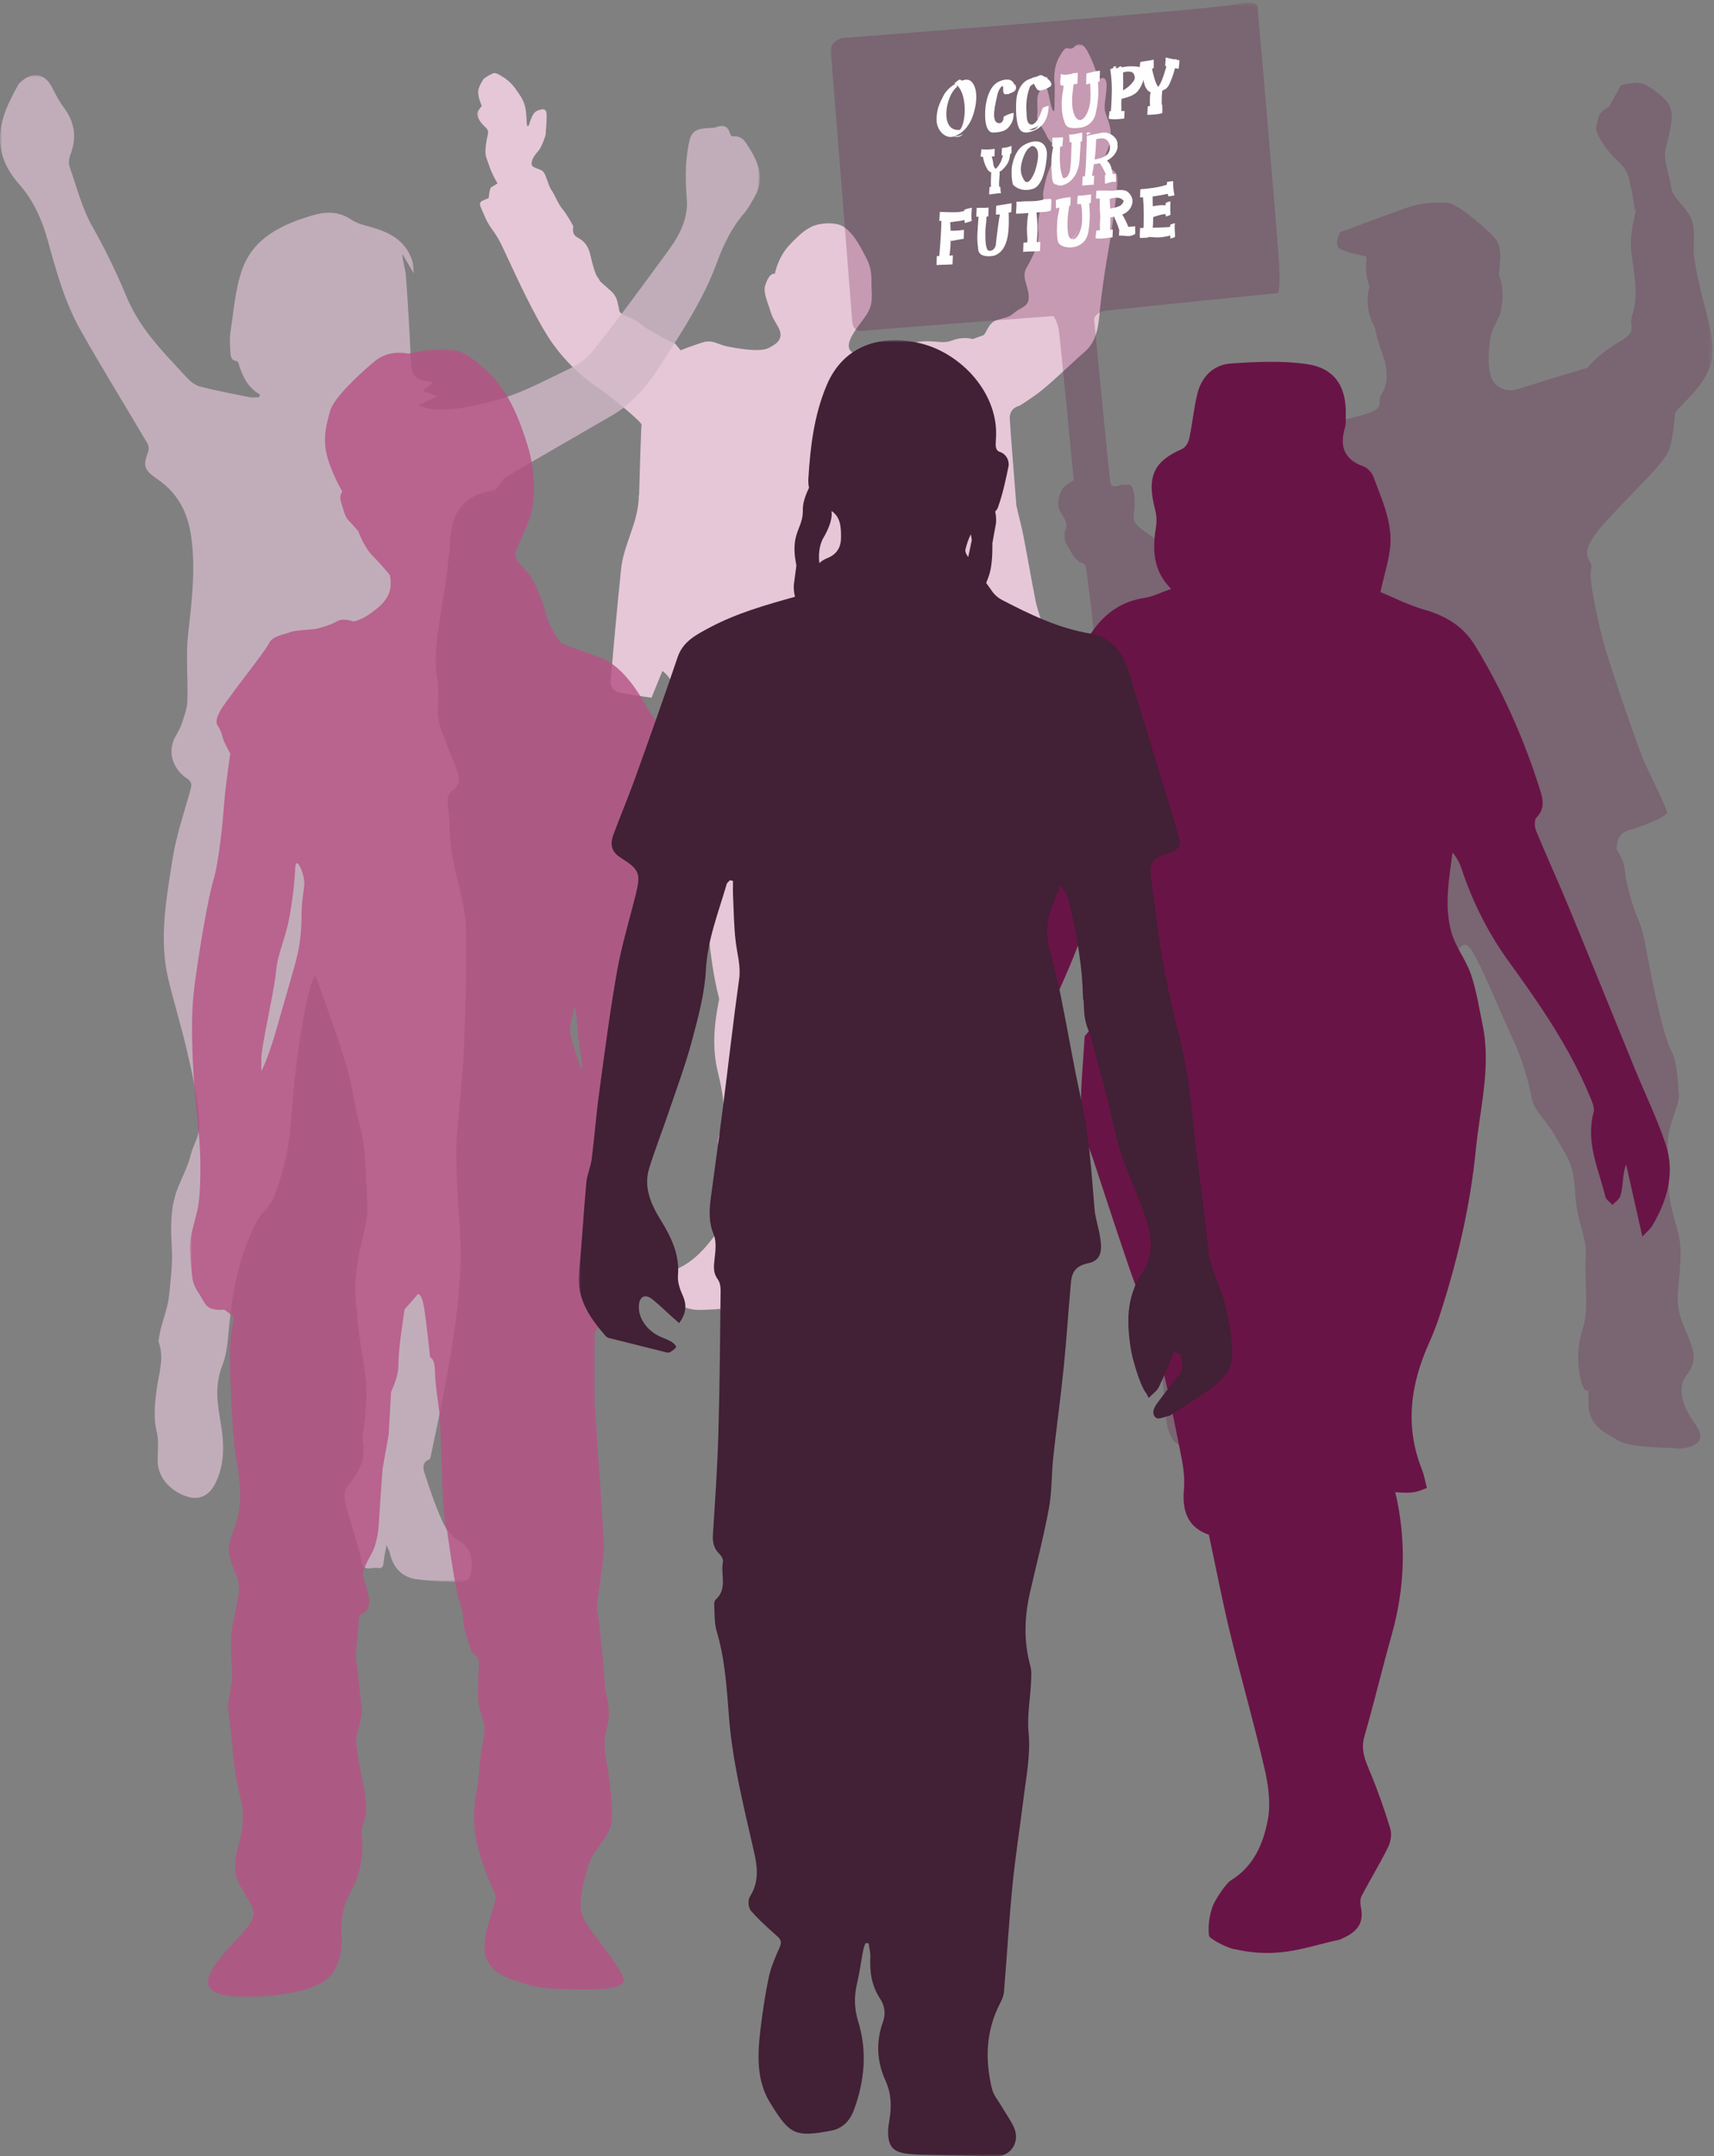 
<svg width="388px" height="488px" viewBox="0 0 388 488" version="1.1" xmlns="http://www.w3.org/2000/svg" xmlns:xlink="http://www.w3.org/1999/xlink">
    <rect x="0" y="0" width="388" height="488" fill="#808080" stroke="none"/>
    <defs>
        <polygon id="path-1" points="0 0 145 0 145 288 0 288"></polygon>
        <polygon id="path-3" points="0 0.577 199.629 0.577 199.629 331 0 331"></polygon>
        <polygon id="path-5" points="0 0 172 0 172 341 0 341"></polygon>
        <polygon id="path-7" points="0 0 107 0 107 373 0 373"></polygon>
        <polygon id="path-9" points="0 0 148 0 148 411 0 411"></polygon>
    </defs>
    <g id="The-Corporation-App-(375x667-Mobile)" stroke="none" stroke-width="1" fill="none" fill-rule="evenodd">
        <g id="Group-Copy">
            <g id="Group-12-Copy" transform="translate(108, 10)">
                <mask id="mask-2" fill="white">
                    <use xlink:href="#path-1"></use>
                </mask>
                <g id="Clip-2"></g>
                <path d="M120.882,149.105 C120.992,147.842 120.048,146.696 119.5,145.554 C118.176,142.798 116.282,141.623 113.104,142.939 C110.772,143.903 108.231,144.366 105.433,145.152 C106.312,148.539 106.647,151.899 101.034,150.63 C101.631,155.012 102.282,158.963 102.691,162.938 C103.826,173.974 105.095,184.783 102.863,196.111 C100.644,207.371 101.592,219.102 104.672,230.535 C106.31,236.612 106.563,243.082 107.16,249.401 C107.344,251.343 106.748,253.412 106.242,255.353 C105.408,258.561 104.371,261.612 106.652,264.787 C107.328,265.728 107.343,267.627 106.888,268.786 C105.938,271.205 106.887,272.897 107.927,274.958 C109.396,277.869 110.458,281.026 111.339,284.175 C111.908,286.211 110.882,287.808 108.556,287.887 C105.68,287.985 102.766,288.125 99.925,287.782 C97.197,287.452 94.917,285.752 94.939,282.859 C94.957,280.501 93.804,279.016 92.793,277.219 C92.13,276.04 91.944,274.532 91.793,273.144 C91.612,271.483 91.852,269.772 91.635,268.119 C91.083,263.937 90.342,259.782 89.744,255.608 C88.781,248.892 87.871,242.169 86.942,235.448 C86.148,229.693 85.71,223.86 84.465,218.204 C83.309,212.952 81.052,207.949 79.722,202.724 C78.244,196.917 77.266,190.984 76.07,185.106 C75.717,185.122 75.81,185.117 75.456,185.133 C75.101,188.262 74.673,191.385 74.415,194.522 C73.946,200.234 73.419,205.947 73.217,211.671 C72.998,217.884 72.872,224.122 73.162,230.327 C73.474,236.999 74.388,243.64 74.895,250.305 C75.12,253.258 73.731,255.832 72.838,258.584 C71.43,262.922 70.455,267.747 72.203,272.595 C74.614,279.277 71.566,282.456 64.525,281.06 C63.946,280.945 62.905,281.24 62.655,281.674 C59.863,286.535 55.014,286.279 50.478,286.464 C48.649,286.538 46.71,285.86 44.955,285.181 C43.685,284.69 41.669,283.615 41.683,282.832 C41.715,281.09 42.441,278.172 43.537,277.834 C50.09,275.811 53.128,270.319 56.901,265.5 C57.092,265.255 57.378,265.087 57.399,265.07 C56.551,262.768 55.707,260.678 55.014,258.539 C54.265,256.224 53.764,253.895 57.203,252.676 C54.371,251.031 54.11,248.648 54.965,246.209 C56.615,241.502 55.516,236.937 54.447,232.409 C53.251,227.345 53.613,222.37 54.56,217.36 C54.658,216.843 54.865,216.273 54.741,215.8 C52.278,206.384 52.374,196.608 50.458,187.037 C48.316,176.339 49.314,165.015 48.967,153.964 C48.937,153.025 49.063,152.082 49.123,151.035 C47.18,150.615 45.365,150.223 43.175,149.75 C44.943,146.618 44.765,144.037 41.954,141.84 C41.122,143.883 40.307,145.884 39.482,147.909 C36.789,147.485 34.252,147.222 31.8,146.615 C31.115,146.446 30.161,145.22 30.215,144.55 C30.909,135.96 31.713,127.377 32.594,118.803 C33.183,113.074 36.629,108.08 36.602,102.08 L36.671,102.081 C36.839,96.263 37.132,86.525 37.232,86.126 C37.375,85.556 30.084,79.568 27.511,77.857 C24.938,76.146 19.648,72.154 15.502,65.311 C11.356,58.468 6.782,47.918 5.352,45.067 C3.922,42.215 2.779,41.502 1.778,39.078 C0.777,36.655 0.063,35.942 1.349,35.372 L2.636,34.801 C2.636,34.801 2.779,32.663 3.207,32.378 C3.636,32.092 4.637,31.522 4.637,31.522 C4.637,31.522 3.445,29.623 2.731,27.485 C2.015,25.346 1.709,25.338 1.995,22.771 C2.282,20.205 3.065,19.831 1.778,18.692 C0.491,17.551 -0.224,15.983 0.063,15.412 C0.348,14.842 1.063,13.986 1.063,13.986 C1.063,13.986 0.205,11.99 0.205,10.85 C0.205,9.71 1.492,7.856 1.492,7.856 C1.492,7.856 2.094,7.353 2.779,7.001 C3.886,6.432 3.948,6.245 5.638,7.286 C7.142,8.212 8.068,9.139 8.926,10.423 C9.784,11.705 10.719,12.76 11.028,15.02 C11.343,17.325 11.071,18.406 11.499,18.549 C11.928,18.692 12.087,15.55 13.787,14.984 C15.074,14.557 15.359,14.699 15.645,15.27 C15.931,15.84 15.502,20.545 15.502,20.545 C15.502,20.545 14.787,23.111 13.787,24.251 C12.786,25.392 12.214,26.39 12.357,27.245 C12.5,28.101 14.215,28.101 14.93,28.814 C15.645,29.527 16.074,31.95 16.789,32.948 C17.504,33.946 18.361,36.227 19.362,37.368 C20.363,38.508 21.792,41.217 21.792,41.217 C21.792,41.217 21.364,42.786 22.364,43.498 C23.365,44.211 24.938,44.638 25.653,47.775 C26.367,50.912 26.939,52.195 26.939,52.195 L27.94,53.763 L30.513,56.044 C30.513,56.044 31.37,56.9 31.657,57.897 C31.943,58.895 32.228,60.463 32.228,60.463 C32.228,60.463 32.515,61.176 34.23,61.747 C35.946,62.318 38.09,64.171 38.09,64.171 C38.09,64.171 39.805,65.026 41.092,65.881 C42.379,66.737 44.809,67.734 44.809,67.734 L46.096,69.303 C46.096,69.303 46.239,69.161 48.669,68.305 C51.1,67.45 51.814,67.165 52.958,67.307 C54.102,67.45 55.245,68.162 56.818,68.448 C58.39,68.732 63.84,69.838 66.008,68.757 C68.177,67.676 69.477,66.432 68.177,64.054 C67.786,63.341 67.498,62.836 67.287,62.48 C66.903,61.835 66.612,61.141 66.397,60.423 C65.691,58.068 64.69,56.158 65.249,54.487 C66.267,51.443 67.397,51.981 67.397,51.981 C67.397,51.981 68.04,48.345 70.614,45.566 C73.187,42.786 74.474,41.93 75.76,41.288 C77.047,40.647 79.835,40.219 81.979,40.861 C84.124,41.502 86.126,44.558 87.176,46.653 C88.08,48.457 89.27,49.842 89.27,53.478 C89.27,57.114 89.791,58.569 88.198,61.176 C86.606,63.784 77.283,73.081 93.774,69.517 C93.774,69.517 96.99,67.806 99.778,67.378 C102.566,66.951 104.495,67.592 106.212,67.378 C106.762,67.31 107.312,67.153 107.806,66.971 C109.216,66.454 110.748,66.371 112.207,66.735 L112.216,66.737 C112.216,66.737 113.931,66.095 114.575,65.881 C115.218,65.667 115.646,63.101 117.577,62.46 C119.506,61.818 120.15,62.032 121.651,60.749 C123.152,59.466 125.082,59.466 124.868,56.9 C124.653,54.333 123.152,52.623 124.439,50.484 C125.725,48.345 126.798,45.566 126.798,45.566 C126.798,45.566 127.227,43.213 127.012,42.144 C126.798,41.074 127.227,37.653 127.87,36.797 C128.513,35.942 128.019,34.226 128.138,33.56 C128.663,30.627 129.156,29.313 129.156,29.313 L130.014,27.174 C130.37,26.067 130.962,25.051 131.75,24.196 L132.158,23.752 C132.158,23.752 129.8,22.683 128.942,20.759 C128.084,18.834 126.583,17.337 126.798,16.054 C127.012,14.771 126.583,12.418 127.012,11.349 C127.441,10.28 128.084,8.996 128.727,9.638 C129.371,10.28 129.586,13.274 130.229,14.771 C130.872,16.268 130.706,13.411 130.764,9.26 C130.764,9.26 130.157,5.86 131.73,3.009 C133.302,0.157 133.445,1.013 134.303,1.013 C135.161,1.013 135.304,0.157 136.162,0.015 C137.019,-0.128 137.733,0.79 138.163,1.583 C138.746,2.661 139.267,3.836 139.691,4.965 C140.322,6.641 140.736,7.998 140.736,7.998 C140.736,7.998 142.166,6.858 142.452,8.712 C142.738,10.565 141.737,13.701 142.166,15.27 C142.595,16.838 143.453,18.264 143.453,20.545 C143.453,22.826 142.309,24.68 142.166,25.392 C142.023,26.105 142.595,27.673 142.595,27.673 C142.595,27.673 144.453,28.528 144.882,29.669 C145.311,30.81 144.453,35.799 144.167,38.223 C143.881,40.647 143.024,46.207 142.595,48.488 C142.166,50.769 141.252,57.339 141.022,59.751 C140.736,62.745 140.594,67.022 137.591,69.588 C134.589,72.154 129.586,77.144 126.583,79.283 C123.581,81.421 122.723,81.849 122.723,81.849 C122.723,81.849 120.436,82.277 120.579,84.843 C120.691,86.856 121.659,99.139 122.072,104.342 C122.544,106.622 123.198,108.876 123.647,111.164 C124.626,116.146 125.459,121.159 126.457,126.138 C126.852,128.11 127.721,129.998 128.012,131.979 C128.28,133.796 128.018,135.687 128.08,137.542 C128.105,138.274 128.34,139.006 128.538,139.722 C130.454,146.643 130.385,146.787 123.574,149.573 C123.574,149.573 120.806,149.973 120.882,149.105" id="Fill-1" fill="#E6C7D7" mask="url(#mask-2)"></path>
            </g>
            <g id="Group-11-Copy" transform="translate(188, 0)">
                <g id="Group-3">
                    <mask id="mask-4" fill="white">
                        <use xlink:href="#path-3"></use>
                    </mask>
                    <g id="Clip-2"></g>
                    <path d="M2.47,8.629 C2.47,8.629 85.966,2.218 91.471,0.997 C96.976,-0.225 96.67,1.607 96.67,1.607 C96.67,1.607 101.258,53.815 101.564,59.921 C101.87,66.027 101.258,66.333 101.258,66.333 C101.258,66.333 64.862,69.996 62.416,70.302 C59.969,70.607 59.663,72.134 59.663,72.134 C59.663,72.134 63.028,107.244 63.334,109.076 C63.639,110.908 65.78,109.687 65.78,109.687 L67.411,109.687 C69.042,109.687 69.042,114.164 68.635,116.607 C68.227,119.049 71.489,120.271 73.936,122.307 C76.383,124.342 78.83,124.749 80.869,125.563 C82.907,126.377 84.131,125.156 85.354,123.527 C86.577,121.899 88.617,121.085 90.656,120.271 C92.694,119.457 94.734,117.829 94.734,117.829 C94.734,117.829 94.325,114.572 96.772,111.722 C99.219,108.873 102.073,104.395 106.559,99.917 C111.045,95.439 115.531,95.439 120.832,93.81 C126.134,92.182 123.279,91.368 124.91,88.926 C126.541,86.483 125.726,82.413 125.318,81.191 C124.91,79.97 123.686,76.713 123.279,74.27 C121.944,71.89 121.565,69.425 121.565,67.903 C121.565,66.382 122.055,64.908 122.055,64.908 C121.185,62.88 121.142,60.442 121.335,58.616 L121.246,58.044 C121.246,58.044 117.392,57.266 115.517,56.411 C113.641,55.555 115.41,52.529 115.41,52.529 C115.41,52.529 123.949,49.392 129.366,47.406 C134.782,45.419 137.108,45.975 139.331,45.86 C141.553,45.745 147.042,50.626 149.369,52.787 C151.697,54.949 151.907,56.73 151.388,61.396 C151.36,61.653 151.332,61.892 151.303,62.124 C151.341,62.238 151.376,62.35 151.417,62.466 C153.001,66.952 151.477,71.326 151.477,71.326 L149.762,74.94 C149.207,76.674 148.562,81.598 149.377,84.855 C149.386,84.887 149.394,84.92 149.403,84.952 C150.069,87.471 152.749,88.893 155.249,88.144 L156.718,87.704 L163.242,85.669 L171.398,83.227 C171.398,83.227 173.438,80.377 178.331,77.527 C183.224,74.678 180.37,74.27 181.593,71.014 C182.817,67.757 182.001,62.058 181.593,59.209 C181.186,56.359 180.777,54.323 182.001,49.032 C183.224,43.74 182.001,49.032 182.001,47.403 C182.001,45.775 180.777,40.483 180.777,40.483 C179.86,36.921 178.025,37.023 175.272,33.054 C172.52,29.085 173.438,28.78 173.743,26.948 C174.049,25.116 176.19,24.2 176.19,24.2 L178.943,19.315 C178.943,19.315 182.918,18.094 184.754,19.315 C186.589,20.536 189.647,22.368 190.259,24.811 C190.87,27.253 189.647,31.222 189.035,33.665 C188.424,36.107 189.953,39.771 190.259,42.213 C190.565,44.656 193.011,46.182 194.54,48.93 C196.07,51.678 195.152,55.036 195.458,57.784 C195.764,60.532 196.682,64.806 197.904,69.386 C199.128,73.966 200.046,77.935 199.434,81.598 C198.823,85.262 195.458,88.926 193.317,91.063 C191.176,93.2 191.176,93.506 191.176,93.506 C191.176,93.506 190.87,98.391 189.953,101.443 C189.035,104.496 183.836,109.076 175.884,117.625 C167.932,126.174 172.826,126.479 172.214,128.616 C171.603,130.753 173.131,137.47 174.355,142.965 C175.579,148.461 182.918,169.528 184.142,172.275 C185.365,175.023 189.341,182.961 189.341,183.877 C189.341,184.793 184.142,186.931 180.777,187.846 C177.413,188.762 178.025,192.426 178.025,192.426 C178.025,192.426 179.554,194.257 179.86,197.311 C180.166,200.364 181.696,205.554 182.918,208.302 C184.142,211.05 184.754,215.629 185.671,220.209 C186.589,224.788 188.708,234.864 190.238,237.611 C191.766,240.359 191.745,244.634 192.052,247.687 C192.228,249.458 190.849,251.961 189.932,255.625 C189.014,259.289 189.953,263.868 189.953,263.868 C189.035,271.501 191.176,275.47 192.094,280.05 C193.011,284.629 191.788,289.991 191.788,293.96 C191.788,297.929 193.317,300.066 194.846,304.34 C196.376,308.615 194.235,310.447 193.317,311.973 C192.4,313.499 191.788,316.858 195.764,322.353 C199.74,327.849 191.788,327.849 191.788,327.849 C190.87,327.544 181.389,327.849 178.331,326.018 C175.272,324.186 171.603,322.659 171.603,317.774 C171.603,312.889 171.603,315.636 170.685,314.416 C169.767,313.194 168.85,308.615 169.462,304.34 C170.073,300.066 170.685,300.982 170.99,296.708 C171.296,292.433 170.685,288.159 170.99,284.19 C171.296,280.221 168.85,276.386 168.544,269.669 C168.238,262.952 166.403,261.426 164.262,257.457 C162.121,253.488 159.369,251.656 158.757,248.603 C158.145,245.55 156.921,240.359 154.475,235.17 C152.028,229.979 147.44,218.682 145.3,215.324 C143.159,211.965 142.241,215.019 141.018,216.851 C139.794,218.682 138.265,224.178 137.348,227.842 C136.43,231.505 131.537,247.687 130.619,250.129 C129.701,252.572 125.114,261.121 125.114,261.121 L122.055,269.669 L121.138,275.775 L118.997,279.744 C118.997,279.744 119.303,285.716 120.221,288.464 C121.138,291.212 122.362,295.181 122.667,297.013 C122.973,298.845 121.444,303.424 121.444,304.646 C121.444,305.867 122.973,310.447 122.973,310.447 C122.973,310.447 125.726,313.194 126.031,316.553 C126.337,319.911 122.055,319.911 119.914,321.743 C117.774,323.575 115.633,327.849 113.797,329.07 C111.962,330.291 105.54,330.597 102.482,330.903 C99.423,331.207 96.059,330.903 96.059,328.46 C96.059,326.018 98.811,325.407 100.34,322.964 C101.87,320.522 101.258,318.384 100.646,317.164 C100.035,315.942 99.423,314.721 99.423,313.805 L99.423,307.699 C99.423,307.699 98.2,301.287 98.506,297.623 C98.811,293.96 99.729,277.912 99.423,273.333 C99.117,268.753 97.588,265.395 95.753,256.235 C93.918,247.076 97.588,237.307 98.2,234.864 C98.811,232.421 98.811,229.979 99.729,225.094 C100.646,220.209 103.704,211.05 104.623,206.47 C105.54,201.89 107.069,201.89 107.069,201.89 C107.069,201.89 104.317,198.837 104.623,193.342 C104.827,189.671 104.623,184.793 104.928,179.298 C105.234,173.801 104.011,160.979 104.623,158.231 C105.234,155.483 105.845,150.293 105.54,148.766 C105.234,147.24 101.87,149.682 101.87,149.682 L97.588,150.293 C97.588,150.293 93.612,151.819 87.496,153.651 C81.379,155.483 81.684,153.041 79.543,151.209 C77.403,149.377 73.121,145.713 71.591,143.882 C70.062,142.049 68.838,144.187 68.838,144.187 L76.79,217.767 C76.79,217.767 84.437,302.337 85.354,312.718 C86.272,323.099 85.66,325.236 85.66,325.236 C85.66,325.236 81.072,327.678 79.237,327.067 C77.403,326.457 76.79,324.93 76.179,322.488 C75.567,320.045 70.674,252.877 70.674,252.877 C70.674,252.877 59.663,141.744 58.745,135.332 C57.828,128.921 58.134,127.7 56.911,127.394 C55.687,127.09 54.464,124.952 54.464,124.952 L53.241,122.815 C53.241,122.815 52.629,120.983 53.241,119.762 C53.852,118.541 52.935,117.32 52.017,115.793 C51.1,114.266 51.711,112.129 52.323,110.908 C52.935,109.687 55.076,108.771 55.076,108.771 C55.076,108.771 52.017,77.018 51.711,74.881 C51.406,72.744 50.488,71.523 50.488,71.523 C50.488,71.523 9.811,74.576 7.364,74.881 C4.917,75.187 4.917,72.744 4.917,72.744 C4.917,72.744 0.33,13.819 0.024,11.682 C-0.282,9.545 2.47,8.629 2.47,8.629" id="Fill-1" fill="#691446" opacity="0.5" mask="url(#mask-4)"></path>
                </g>
                <path d="M27.334,30.577 C26.741,30.224 26.302,29.669 26,29 C26.147,29.546 26.406,30.024 26.835,30.341 C27.697,30.984 29.084,31.434 30,30.327 C29.127,30.867 28.115,31.039 27.334,30.577" id="Fill-4" fill="#FEFEFE"></path>
                <path d="M37,57.469 C37.334,57.399 37.584,57.257 37.797,57 C37.545,57.179 37.278,57.333 37,57.469" id="Fill-6" fill="#FEFEFE"></path>
                <path d="M65,15.048 C65.032,15.032 65.062,15.019 65.098,15.001 C65.062,15.001 65.032,14.999 65,15 C65,15.015 65.001,15.032 65,15.048" id="Fill-8" fill="#FEFEFE"></path>
                <path d="M64.402,15.674 C64.432,15.536 64.463,15.403 64.496,15.266 C64.517,15.182 64.648,15.091 64.836,15 C64.553,15.022 64.273,15.045 64,15.068 C64.041,15.298 64.086,15.526 64.131,15.754 C64.22,15.726 64.311,15.696 64.402,15.674" id="Fill-10" fill="#FEFEFE"></path>
                <path d="M40,21.154 C40.044,21.22 40.097,21.269 40.163,21.291 C40.406,21.363 40.475,21.222 40.454,21 C40.305,21.054 40.15,21.105 40,21.154" id="Fill-12" fill="#FEFEFE"></path>
                <path d="M65.003,15.747 C65.334,15.509 65.667,15.311 66,15.163 C65.885,15.093 65.762,15.041 65.64,15 C65.415,15.085 65.197,15.217 65,15.416 C65.001,15.524 65.003,15.635 65.003,15.747" id="Fill-14" fill="#FEFEFE"></path>
                <path d="M46.021,28.963 C46.955,28.819 47.584,28.01 48,27 C47.29,27.842 46.417,28.503 45.28,28.863 C45.181,28.897 45.09,28.918 45,28.934 C45.293,29.006 45.628,29.024 46.021,28.963" id="Fill-16" fill="#FEFEFE"></path>
                <path d="M38,38.796 C38.086,38.82 38.18,38.83 38.273,38.836 C38.51,38.633 38.716,38.41 38.889,38.167 C38.93,38.112 38.963,38.055 39,38 C38.704,38.175 38.374,38.326 38.015,38.452 C38.009,38.568 38.007,38.683 38,38.796" id="Fill-18" fill="#FEFEFE"></path>
                <path d="M53,54.954 C53.176,54.989 53.363,55.004 53.564,54.999 C54.615,54.439 55.665,53.227 56,52 C55.485,53.404 54.558,54.532 53,54.954" id="Fill-20" fill="#FEFEFE"></path>
                <path d="M58.413,30.365 C58.473,30.334 58.537,30.308 58.599,30.276 C58.719,30.192 58.844,30.11 58.972,30.038 C58.655,30.008 58.338,29.996 58.017,30.001 C58.01,30.193 58.005,30.384 58,30.576 C58.138,30.501 58.279,30.432 58.413,30.365" id="Fill-22" fill="#FEFEFE"></path>
                <path d="M62.522,45 C62.335,45.028 62.161,45.053 62,45.074 C62.002,45.105 62.002,45.137 62.006,45.172 C62.261,45.113 62.468,45.063 62.522,45" id="Fill-24" fill="#FEFEFE"></path>
                <path d="M54.019,55 C54.014,55.003 54.008,55.003 54,55.006 C54.008,55.005 54.014,55.003 54.019,55" id="Fill-26" fill="#FEFEFE"></path>
                <path d="M28.597,19.701 C28.634,19.691 28.605,19.3 28.644,19.294 C29.848,20.423 30.274,22.435 30.378,24.26 C30.436,25.306 30.337,26.383 30.127,27.447 C30.048,27.853 29.908,28.241 29.758,28.629 C29.648,28.904 29.496,29.15 29.323,29.38 C29.282,29.384 29.235,29.394 29.181,29.404 C24.641,29.764 26.041,21.659 28.597,19.701 M29.727,18.261 C29.612,18.173 29.499,18.088 29.378,18.018 C29.073,17.85 28.167,18.912 27.998,18.818 C28.093,18.87 28.183,18.931 28.271,18.992 C27.167,19.565 26.131,20.589 25.583,21.636 C24.56,23.585 24.101,24.705 24.005,26.843 C23.891,29.379 25.905,31.479 27.846,30.904 C29.806,30.323 31.25,28.685 32.073,26.621 C33.045,24.183 33.656,19.998 31.795,18.376 C31.265,17.915 30.51,17.964 29.727,18.261" id="Fill-28" fill="#FEFEFE"></path>
                <path d="M37.985,27.85 C36.211,27.587 37.376,23.289 37.822,21.262 C38.05,20.215 39.056,18.883 39.083,19.784 C39.113,20.702 38.98,21.538 39.99,21.292 C41.156,21.01 42.497,20.621 41.816,19.153 C41.801,19.118 41.72,19.124 41.605,19.158 C41.156,17.698 39.57,17.82 38.2,18.427 C36.278,19.279 35.509,21.655 35.171,23.637 C34.9,25.231 34.672,30.024 36.813,30 C37.86,29.988 39.505,29.802 40.256,28.86 C40.256,28.86 40.75,28.402 41.13,27.529 C41.511,26.657 41.458,25.55 41.458,25.55 C41.428,25.538 41.396,25.541 41.36,25.556 C40.652,25.685 40.046,25.958 39.375,26.313 C39.369,26.316 39.185,26.399 39.187,26.44 C39.187,26.44 39.225,27.174 38.83,27.601 C38.431,28.028 37.985,27.85 37.985,27.85" id="Fill-30" fill="#FEFEFE"></path>
                <path d="M45.122,29.336 C46.078,29.035 46.811,28.483 47.409,27.781 C47.059,28.624 46.53,29.299 45.745,29.419 C45.414,29.471 45.134,29.454 44.887,29.395 C44.963,29.382 45.039,29.364 45.122,29.336 M45.938,29.61 C48.303,28.686 49.365,26.577 49.381,23.923 C49.376,23.925 49.371,23.926 49.364,23.931 C49.213,23.981 48.095,24.276 48.017,24.496 C47.675,25.454 46.548,28.71 45.194,28.136 C44.294,27.754 44.437,26.137 44.362,25.216 C44.212,23.398 44.454,21.52 45.108,19.725 C45.369,19.203 45.673,19.241 46.042,18.941 C46.251,19.268 46.391,19.697 46.762,20.21 C47.259,20.9 48.968,20.066 49.592,19.688 C50.459,19.162 49.795,18.302 48.987,17.698 C49.103,17.635 49.203,17.597 49.27,17.622 C49.036,17.535 48.807,17.471 48.585,17.425 C48.183,17.176 47.802,17.011 47.605,17 C47.505,16.998 46.863,17.235 46.507,17.413 C46.114,17.436 45.766,17.563 45.454,17.764 C45.209,17.83 44.973,17.91 44.76,18.007 C42.935,18.827 42.022,21.204 42.022,23.365 C41.975,24.184 42.007,25.71 42.091,26.46 C42.416,29.375 43.084,30.726 45.938,29.61" id="Fill-32" fill="#FEFEFE"></path>
                <path d="M68.631,16.713 C68.966,17.346 69.003,17.853 68.472,18.543 C67.901,19.301 67.202,19.879 66.216,20.465 C66.274,19.072 66.251,17.775 66.229,16.393 C66.819,16.222 67.314,16.145 67.869,16.23 C68.251,16.281 68.495,16.457 68.631,16.713 M64.667,15.475 C64.651,15.392 64.638,15.31 64.624,15.227 C64.614,15.163 63.313,15.611 63.332,15.725 C63.332,15.725 63.728,18.074 63.688,20.594 C63.645,23.117 63.468,25.203 63.468,25.203 C63.348,25.185 63.232,25.17 63.118,25.144 C63.206,25.164 63.071,25.944 63.07,26.016 C63.066,26.094 62.929,26.859 63.05,26.884 C64.094,27.103 65.313,26.968 66.491,26.834 C66.512,26.832 66.579,25.093 66.555,25.096 C66.229,25.133 66.147,25.115 65.819,25.143 C65.907,24.217 65.789,24.159 65.845,22.861 C65.852,22.702 65.86,22.545 65.867,22.386 C66.566,22.172 67.926,21.887 68.559,21.406 C68.647,21.358 68.737,21.317 68.824,21.266 C70.594,20.22 72.327,15.364 69.519,15.089 C69.519,15.089 68.053,14.872 66.611,15.116 C65.168,15.364 64.667,15.475 64.667,15.475 M63.808,21.343 C63.799,21.46 63.788,21.569 63.778,21.681" id="Fill-34" fill="#FEFEFE"></path>
                <path d="M70.837,18.011 C70.925,18.822 71.377,20.595 72.443,20.84 C72.251,21.911 72.285,22.969 72.324,24.02 C72.154,24.027 71.985,24.036 71.815,24.043 C71.849,24.043 71.675,26.002 71.741,26 C72.846,25.943 73.96,25.932 75.071,25.619 C75.22,25.577 75.03,23.695 75.144,23.663 C75.086,23.678 75.029,23.691 74.97,23.706 C74.993,22.634 74.946,21.572 75.124,20.486 C76.349,20.072 76.59,19.359 77.067,18.221 C77.439,17.338 77.75,16.386 77.971,15.437 C78.27,15.49 78.57,15.536 78.874,15.578 C78.708,15.555 79.145,13.647 78.948,13.623 C78.723,13.591 78.498,13.557 78.275,13.52 C78.278,13.465 78.287,13.404 78.29,13.351 C78.291,13.361 78.115,13.399 77.896,13.453 C77.213,13.331 76.536,13.179 75.874,13 C75.924,13.013 75.828,13.911 75.825,13.978 C75.823,14.054 75.724,14.935 75.799,14.955 C75.882,14.977 75.966,14.998 76.05,15.02 C75.589,16.396 75.296,17.765 74.549,19.121 C74.444,19.312 74.324,19.495 74.197,19.676 C73.678,19.053 73.429,18.05 73.243,17.454 C73.05,16.832 72.924,16.183 72.778,15.537 C72.892,15.511 73.002,15.485 73.114,15.458 C73.237,15.427 73.096,13.525 73.188,13.501 C72.196,13.751 69.215,14.101 70.214,14.036 C70.03,14.049 69.879,16.008 70.139,15.992 C70.341,15.979 70.54,15.955 70.743,15.932 C70.695,16.647 70.763,17.369 70.837,18.011" id="Fill-36" fill="#FEFEFE"></path>
                <path d="M46.248,38.875 C45.738,40.086 45.12,41.19 44.515,41.204 C44.402,41.205 44.301,41.195 44.199,41.18 C43.763,40.83 43.501,40.21 43.314,39.706 C42.828,38.402 43.188,36.704 43.757,35.333 C43.958,34.851 44.256,34.24 44.618,33.77 C44.886,33.516 45.172,33.289 45.474,33.098 C45.758,33.017 46.056,33.069 46.366,33.335 C47.578,34.363 46.754,37.3 46.248,38.875 M45.818,42.744 C48.757,41.816 49,34.886 49,34.886 C48.913,31.716 46.387,31.427 43.963,32.723 C42.274,33.63 41.475,35.558 41.066,37.715 C40.947,39.026 40.968,40.538 41.301,41.781 C41.301,41.781 42.883,43.671 45.818,42.744" id="Fill-38" fill="#FEFEFE"></path>
                <path d="M55.864,38.574 C56.403,37.401 56.391,36.052 56.464,34.845 C56.52,33.899 56.638,32.976 56.604,32.07 C56.713,32.044 56.821,32.02 56.929,31.998 C56.997,31.983 56.962,30.008 57,30 C56.18,30.178 54.835,30.483 54.014,30.48 C54.037,30.482 54.129,31.723 54.103,32.145 C53.953,32.21 54.576,32.152 54.574,32.195 C54.452,34.708 54.58,36.242 54.167,38.798 C54.161,38.835 54.154,38.877 54.145,38.926 C53.809,39.599 53.8,39.964 53.106,40.266 C52.609,40.489 52.545,40.116 52.448,39.815 C51.816,37.865 51.848,35.465 52.003,33.158 C52.178,33.149 52.357,33.138 52.534,33.127 C52.419,33.135 52.74,31.067 52.599,31.075 C51.809,31.122 51.017,31.176 50.24,31.157 C50.268,31.158 50.201,32.125 50.2,32.186 C50.197,32.255 50.127,33.209 50.176,33.21 C50.254,33.212 50.337,33.211 50.416,33.211 C49.823,35.819 49.986,37.846 50.166,40.238 C50.25,41.323 50.578,41.771 51.198,41.773 C51.198,41.773 51.951,42.461 53.656,41.44 C55.36,40.419 55.864,38.574 55.864,38.574" id="Fill-40" fill="#FEFEFE"></path>
                <path d="M60.151,31.484 C60.92,31.395 61.671,31.061 62.474,31.632 C63.17,32.128 63.47,33.285 63.108,34.236 C62.607,35.555 60.926,35.89 59.789,36.103 C59.975,34.675 60.096,33.246 60.119,31.849 C60.121,31.714 60.135,31.595 60.151,31.484 L60.151,31.484 Z M62.591,36.344 C64.673,35.25 65.136,33.539 64.969,32.793 C65.08,31.462 63.875,30.391 62.656,30.085 C62.139,29.954 61.622,29.983 61.106,30.112 L59.048,30.497 C59.085,30.495 59.124,30.499 59.161,30.495 C58.852,30.588 58.036,30.672 58.032,30.799 C57.931,33.705 57.926,36.939 57.601,39.915 C57.426,39.928 57.249,39.938 57.072,39.96 C57.063,39.961 56.984,42.002 57.003,42 C57.702,41.915 58.905,41.823 59.601,41.806 C59.561,41.806 59.737,39.765 59.671,39.766 C59.509,39.769 59.345,39.778 59.182,39.784 C59.355,38.906 59.51,38.023 59.643,37.135 C60.081,37.132 60.532,37.055 60.978,36.915 C61.497,37.809 61.967,38.494 62.376,39.573 C62.307,39.579 62.238,39.585 62.168,39.591 C62.011,39.605 62.226,41.555 62.094,41.566 C62.875,41.499 63.644,40.982 64.389,41.186 C64.828,41.305 64.604,40.314 64.608,40.228 C64.61,40.15 64.559,39.381 64.611,39.345 C64.43,39.47 64.088,39.332 63.896,39.374 C63.555,38.243 63.644,37.607 62.998,36.79 L62.591,36.344 Z" id="Fill-42" fill="#FEFEFE"></path>
                <path d="M36.452,56.7 C35.69,56.976 35.448,56.388 35.448,56.388 C34.994,55.294 35.069,53.564 35.06,52.366 C35.056,51.527 35.317,50.172 35.311,49.019 C35.444,49.012 35.58,49.006 35.714,48.992 C35.718,48.991 35.812,46.975 35.785,46.979 C34.875,47.076 33.99,47.009 33.09,47.043 C33.133,47.041 32.942,49.059 33.018,49.057 C33.185,49.051 33.351,49.049 33.517,49.049 C33.374,51.393 33.031,53.895 33.409,56.066 C33.409,56.066 33.276,57.353 34.468,57.785 C35.655,58.217 37.034,57.864 37.034,57.864 C40.594,56.662 40.421,51.417 40.34,48.115 C40.537,48.078 40.733,48.044 40.929,48.015 C40.956,48.011 41.006,45.999 40.999,46 C40.027,46.133 38.495,46.432 37.518,46.565 C37.496,46.569 37.441,48.581 37.446,48.58 C37.561,48.565 38.232,48.538 38.343,48.52 C38.021,50.302 37.821,52.081 37.583,53.863 C37.509,54.415 37.471,54.96 37.416,55.507 C37.416,55.507 37.217,56.423 36.452,56.7" id="Fill-44" fill="#FEFEFE"></path>
                <path d="M35.547,38.361 C35.772,38.696 36.042,38.918 36.384,39.017 C36.336,39.945 36.262,41.392 36.332,42.299 C36.218,42.303 36.105,42.306 35.993,42.311 C36.039,42.309 35.855,44.004 35.932,44 C36.684,43.967 37.876,43.7 38.618,43.717 C38.568,43.715 38.425,42.836 38.469,42.424 C38.648,42.361 38.199,42.286 38.194,42.249 C38.059,41.016 38.354,39.986 38.274,38.741 C38.273,38.741 38.742,38.697 38.566,38.741 C40.347,37.11 40.448,36.379 40.691,34.835 C40.843,34.786 40.792,34.755 40.939,34.689 C41.007,34.657 40.976,33.907 40.978,33.845 C40.981,33.786 40.95,33.022 41,33 C40.298,33.32 39.548,33.448 38.809,33.489 C38.846,33.487 38.681,35.18 38.749,35.177 C38.856,35.171 38.961,35.159 39.069,35.149 C38.945,35.544 38.824,35.936 38.68,36.329 C38.521,36.764 38.278,37.073 38.052,37.496 C37.966,37.659 37.533,38.049 37.423,38.203 C36.75,37.828 36.88,36.697 36.676,36.083 C36.609,35.88 36.545,35.671 36.486,35.459 C36.696,35.436 36.904,35.41 37.111,35.376 C37.168,35.365 37.149,33.69 37.173,33.687 C36.14,33.86 35.099,33.895 34.113,33.776 C34.282,33.796 33.857,35.441 34.053,35.464 C34.205,35.484 34.359,35.491 34.515,35.502 C34.616,36.197 34.823,36.877 35.102,37.514 L35.547,38.361 Z" id="Fill-46" fill="#FEFEFE"></path>
                <path d="M52.022,19.207 C52.222,19.324 52.479,19.379 52.768,19.395 C52.726,19.734 52.687,20.09 52.653,20.46 C52.125,23.031 52.266,25.91 53.011,27.746 C53.441,28.797 53.841,28.84 54.843,28.996 C55.606,29.006 55.154,28.999 56.074,28.95 C57.853,28.851 59.506,27.856 60.011,25.763 C60.554,23.5 60.797,20.738 60.535,18.526 C60.759,18.485 60.676,18.495 60.904,18.48 C60.879,18.482 61.044,15.996 60.989,16 C59.975,16.067 58.969,16.407 57.958,16.625 C57.882,16.641 57.914,19.096 57.87,19.107 C58.177,19.042 58.482,18.965 58.785,18.887 C58.869,21.177 59.119,23.604 58.01,25.749 C56.793,28.106 55.474,27.184 54.986,25.384 C54.46,23.442 54.762,21.248 55.014,19.101 C55.342,19.034 55.646,18.971 55.896,18.939 C55.91,18.937 56.003,16.458 55.984,16.46 C55.767,16.486 55.509,16.535 55.23,16.591 C55.232,16.554 55.235,16.516 55.236,16.478 C55.235,16.471 54.808,16.604 54.444,16.751 C53.563,16.919 52.636,17.037 52.109,16.725 C52.183,16.768 52.058,17.857 52.053,17.966 C52.049,18.09 51.944,18.626 52.04,18.681 L52.022,19.207 Z" id="Fill-48" fill="#FEFEFE"></path>
                <path d="M64.737,44.746 C65.959,44.719 66.367,45.508 66.367,45.508 C65.932,46.874 64.54,46.925 63.322,47.2 C63.304,46.726 63.269,46.254 63.225,45.785 C63.311,45.52 63.107,45.314 63.206,45.051 C63.206,45.051 63.514,44.774 64.737,44.746 M68.262,46.241 C68.79,44.415 67.135,43.313 67.135,43.313 C66.286,42.814 64.89,43.022 63.742,43.185 C63.739,43.16 63.735,43.141 63.727,43.141 C62.545,43.17 61.376,43.054 60.181,43.162 C60.177,43.163 60.083,44.949 60.109,44.947 C60.431,44.917 60.638,44.917 60.956,44.913 C60.951,45.953 60.928,47.363 61.034,48.315 C61.078,48.694 61.036,49.106 61.07,49.481 C60.965,50.409 60.994,51.199 60.995,52.118 C60.69,52.12 60.407,52.208 60.124,52.167 C60.286,52.189 59.86,53.917 60.05,53.947 C61.148,54.113 62.688,53.845 63.832,53.723 C63.846,53.722 63.92,51.939 63.904,51.94 C63.701,51.96 63.49,51.988 63.279,52.015 C63.317,51.066 63.348,50.12 63.355,49.183 C63.699,49.146 64.055,49.097 64.404,49.034 C64.294,49.082 64.208,49.124 64.217,49.141 C64.673,50.1 65.071,51.097 65.365,52.053 C65.334,52.581 65.289,53.331 65.317,53.328 C66.803,53.23 67.573,53.804 68.928,52.98 C69.016,52.926 68.972,52.172 68.974,52.087 C68.979,52.013 68.925,51.223 69,51.196 C68.551,51.349 68.131,51.213 67.441,51.364 C67.024,50.381 66.612,49.447 66.037,48.546 C66.037,48.546 67.737,48.067 68.262,46.241" id="Fill-50" fill="#FEFEFE"></path>
                <path d="M54.883,54.742 C54.886,54.741 54.889,54.74 54.894,54.738 C54.889,54.74 54.886,54.742 54.883,54.742 M58.925,45.942 C58.934,45.941 59.015,43.998 58.998,44 C58.179,44.089 56.943,44.339 56.125,44.265 C55.841,44.239 55.786,46.173 55.946,46.221 C56.007,46.241 56.608,46.146 56.675,46.14 C56.72,46.426 56.827,46.702 56.85,46.932 C56.988,48.386 56.983,49.28 56.96,49.91 C56.93,50.97 56.703,52.013 56.189,53.007 C55.316,54.699 54.029,54.392 53.8,52.924 C53.486,50.89 53.7,48.734 54.042,46.577 C54.122,46.567 54.201,46.556 54.283,46.546 C54.298,46.544 54.37,44.602 54.356,44.603 C53.361,44.718 52.058,44.89 51.076,45.238 C50.922,45.293 51.128,47.137 51,47.18 C51.208,47.109 51.625,47.025 51.832,46.969 C51.748,47.279 51.774,47.588 51.706,47.912 C51.285,49.303 51.323,50.412 51.255,52.28 C51.261,53.048 51.32,53.783 51.436,54.447 C51.719,56.079 54.371,56.204 55.525,55.816 C58.073,54.96 58.361,53.034 58.55,51.22 C58.788,48.925 58.701,47.867 58.551,45.975 C58.675,45.964 58.799,45.957 58.925,45.942" id="Fill-52" fill="#FEFEFE"></path>
                <path d="M42.095,46.28 C42.146,46.279 41.94,48.359 42.017,48.358 C42.961,48.35 43.886,48.306 44.807,48.203 C44.553,49.39 44.509,50.565 44.457,51.77 C44.413,52.816 44.675,53.811 44.552,54.861 C44.266,54.874 43.98,54.889 43.692,54.921 C43.686,54.922 43.592,57.003 43.616,57 C44.888,56.866 46.138,56.955 47.41,56.822 C47.415,56.821 47.509,54.741 47.486,54.743 C47.224,54.77 46.963,54.783 46.703,54.796 C46.729,54.439 46.749,54.081 46.764,53.725 C46.964,51.801 46.791,49.935 46.634,48.083 C47.729,47.963 49.059,48.022 49.862,47.661 C49.933,47.631 50.058,45.207 49.97,45.129 C49.687,44.889 49.287,45.053 48.9,45.078 C48.906,45.076 48.115,45.04 48.106,45.21 C46.003,45.728 44.853,45.436 42.761,45.647 L42.092,45.639 L42.095,46.28 Z" id="Fill-54" fill="#FEFEFE"></path>
                <path d="M27.259,59.85 C27.381,59.84 27.5,59.838 27.619,59.826 C27.624,59.825 27.714,57.79 27.69,57.792 C27.432,57.819 27.174,57.834 26.917,57.847 C27.084,56.84 27.163,55.84 27.181,54.845 C27.185,54.797 27.191,54.75 27.193,54.7 C27.199,54.551 27.197,54.404 27.2,54.253 C27.221,54.255 27.241,54.256 27.261,54.256 C27.255,54.425 27.252,54.541 27.257,54.541 C28.22,54.408 29.183,54.179 30.148,54.048 C30.179,54.043 30.218,52.013 30.219,52.013 C29.2,52.186 28.191,52.232 27.187,52.218 C27.165,51.578 27.134,50.938 27.107,50.302 C27.704,50.223 28.303,50.136 28.902,50.043 C29.546,50.005 29.661,49.917 30.307,49.774 C30.322,49.98 30.347,50.26 30.385,50.461 C30.397,50.53 32.001,50.043 31.985,49.953 C31.795,48.932 31.954,48.07 32,47 C32,47.025 30.307,47.341 30.3,47.523 C30.293,47.675 30.26,47.609 30.252,47.761 C29.618,47.879 29.606,47.908 28.974,48.009 C27.554,48.088 26.142,47.977 24.737,47.964 C24.796,47.965 24.58,49.996 24.665,49.998 C24.815,49.999 24.961,50.001 25.112,50.005 C25.052,52.637 24.856,55.279 24.624,57.928 C24.443,57.94 24.26,57.946 24.076,57.967 C24.072,57.967 23.982,60.001 24.003,60 C25.091,59.884 26.159,59.932 27.242,59.852" id="Fill-56" fill="#FEFEFE"></path>
                <path d="M70.013,53.476 C69.956,53.478 70.108,51.612 70.078,51.613 C70.339,51.6 70.596,51.59 70.857,51.581 C70.963,49.244 70.939,46.93 70.75,44.639 C70.527,44.657 70.304,44.676 70.078,44.694 C70.037,44.695 70.158,42.83 70.143,42.832 C72.202,42.673 74.155,42.455 76.164,41.798 C76.162,41.614 76.157,41.43 76.161,41.242 C76.168,41.077 77.567,41.017 77.566,41 C77.536,42.098 77.621,43.151 77.878,44.174 C77.896,44.24 76.495,44.492 76.477,44.416 C76.412,44.159 76.381,44.117 76.338,43.856 C75.11,44.158 73.98,44.299 72.922,44.47 C72.94,44.95 72.93,46.199 72.954,46.68 C73.955,46.525 74.9,46.334 75.863,46.476 C75.869,46.307 75.871,46.14 75.877,45.974 C75.883,45.808 76.947,45.57 76.948,45.552 C76.915,46.566 76.9,47.582 76.962,48.579 C76.969,48.709 75.894,49.015 75.892,48.999 C75.881,48.818 75.874,48.637 75.869,48.456 C74.908,48.487 73.981,48.819 73.039,49.141 C73.046,49.932 73.028,50.727 72.952,51.532 C74.252,51.511 75.55,51.484 76.858,51.371 C76.871,51.218 76.888,51.066 76.915,50.912 C76.954,50.697 77.973,50.565 77.985,50.49 C77.798,51.548 78.018,52.542 77.999,53.579 C77.995,53.739 76.928,53.985 76.928,54 C76.933,53.769 76.925,53.539 76.913,53.312 C75.879,53.557 74.798,53.772 73.8,53.74 C73.286,53.724 72.716,53.65 72.142,53.635 C72.002,53.683 71.862,53.723 71.761,53.751 C71.76,53.764 71.758,53.777 71.758,53.79 L70.088,53.856 L70.013,53.476 Z" id="Fill-58" fill="#FEFEFE"></path>
            </g>
            <g id="Group-7-Copy" transform="translate(0, 17)">
                <mask id="mask-6" fill="white">
                    <use xlink:href="#path-5"></use>
                </mask>
                <g id="Clip-2"></g>
                <path d="M94.681,74.714 C96.264,74 97.528,73.43 99.104,72.719 C97.848,72.221 96.968,71.871 95.752,71.389 C96.739,70.644 97.314,70.21 97.888,69.776 C97.763,69.59 97.708,69.417 97.634,69.408 C93.787,68.948 93.182,68.152 93.001,64.177 C92.717,57.913 92.346,51.65 91.88,45.396 C91.761,43.796 91.146,42.233 91.079,40.456 C91.834,41.747 92.59,43.038 93.656,44.862 C93.529,43.64 93.569,42.875 93.36,42.185 C91.776,36.964 87.466,35.279 82.771,34.056 C81.64,33.763 80.482,33.334 79.518,32.694 C76.736,30.849 73.858,30.823 70.777,31.735 C63.866,33.781 57.419,36.75 54.829,43.973 C53.231,48.431 52.931,53.365 52.171,58.104 C51.944,59.525 52.057,61.016 52.155,62.466 C52.217,63.398 52.122,64.564 53.574,64.713 C53.74,64.73 53.941,65.066 54.007,65.288 C54.849,68.119 56.062,70.703 58.829,72.29 C58.771,72.498 58.712,72.708 58.653,72.916 C57.934,72.916 57.193,73.035 56.501,72.896 C52.781,72.154 49.049,71.44 45.374,70.509 C44.3,70.237 43.224,69.447 42.45,68.615 C39.392,65.332 36.253,62.089 33.537,58.532 C31.527,55.899 29.788,52.94 28.524,49.881 C26.295,44.487 23.755,39.315 20.881,34.22 C18.523,30.043 17.321,25.206 15.727,20.619 C15.466,19.866 15.635,18.823 15.934,18.039 C17.418,14.152 16.942,10.635 14.418,7.296 C13.368,5.906 12.571,4.31 11.767,2.751 C10.191,-0.304 7.545,-0.877 4.926,1.346 C4.637,1.591 4.318,1.847 4.14,2.168 C2.148,5.77 0.251,9.451 0.02,13.639 C-0.211,17.841 1.565,21.551 4.227,24.555 C7.582,28.34 9.515,32.712 10.816,37.427 C12.74,44.398 14.658,51.398 18.226,57.719 C23.099,66.353 28.33,74.787 33.361,83.334 C33.654,83.83 33.751,84.653 33.558,85.187 C32.337,88.566 32.5,89.273 35.895,91.636 C40.341,94.732 42.496,99.13 43.241,104.172 C44.333,111.555 43.444,118.923 42.604,126.314 C42.03,131.36 42.578,136.525 42.419,141.631 C42.367,143.285 41.749,144.946 41.23,146.553 C40.885,147.625 40.307,148.635 39.749,149.626 C37.522,153.573 39.664,157.466 42.24,159.114 C43.304,159.795 43.478,160.436 43.157,161.601 C41.695,166.905 39.868,172.166 39.032,177.574 C37.644,186.556 35.932,195.626 38.134,204.741 C39.439,210.15 41.087,215.478 42.34,220.898 C43.591,226.309 44.842,231.702 45.119,237.34 C45.256,240.142 43.746,242.028 43.174,244.373 C42.569,246.86 41.344,249.199 40.362,251.592 C38.552,256.001 38.619,260.552 38.896,265.226 C39.112,268.864 38.658,272.559 38.279,276.206 C37.958,279.281 36.549,282.322 36.061,285.38 C35.982,285.878 35.814,286.445 35.967,286.882 C37.259,290.566 35.86,294.111 35.428,297.691 C35.048,300.844 34.707,303.907 35.492,307.106 C36.007,309.206 35.662,311.519 35.693,313.736 C35.747,317.64 38.923,320.763 42.693,321.799 C45.174,322.48 47.323,321.473 48.64,318.92 C50.772,314.79 50.797,310.406 50.101,305.948 C49.836,304.257 49.546,302.568 49.342,300.869 C48.969,297.757 49.213,294.823 50.415,291.771 C51.475,289.078 51.571,285.971 51.876,283.024 C52.757,274.525 54.315,266.224 58.571,258.664 C59.026,257.858 59.76,257.213 60.339,256.473 C60.841,255.834 61.466,255.231 61.762,254.501 C63.981,249.041 65.391,243.449 65.841,237.488 C66.618,227.199 67.621,216.901 70.14,206.837 C70.278,206.286 70.467,205.746 70.656,205.21 C70.776,204.869 70.944,204.544 71.292,203.751 C71.702,204.713 71.988,205.286 72.195,205.884 C74.283,211.926 76.552,217.917 78.373,224.039 C79.67,228.397 80.146,232.995 81.376,237.377 C82.901,242.815 82.685,248.431 83.07,253.92 C83.418,258.884 82.668,260.491 81.534,265.523 C80.934,268.192 79.788,275.294 80.836,279.831 C81.075,285.464 81.984,288.713 82.697,294.295 C83.253,298.652 82.772,302.851 82.226,307.107 C82.113,307.982 82.054,308.901 82.19,309.765 C82.73,313.203 81.364,316.216 78.953,318.929 C77.874,320.142 77.809,321.848 78.262,323.616 C79.345,327.842 80.995,332.122 81.838,336.404 C82.333,338.915 84.207,337.6 85.485,337.857 C86.811,338.125 86.79,337.096 86.888,336.173 C86.992,335.183 87.228,334.205 87.497,332.721 C87.873,333.589 88.128,333.995 88.228,334.435 C89,337.816 91.015,340.019 94.483,340.454 C97.554,340.84 100.671,341 103.768,341 C106.087,341 106.551,340.285 106.739,337.988 C106.961,335.28 106.483,333.155 103.773,331.616 C102.237,330.743 100.914,329.003 100.16,327.35 C98.591,323.908 97.391,320.289 96.198,316.69 C95.806,315.508 95.386,314.037 97.181,313.292 C97.44,313.185 97.515,312.538 97.602,312.125 C100.439,298.541 103.407,284.946 104.188,271.071 C104.588,263.965 103.679,256.788 103.43,249.64 C103.322,246.538 103.207,243.418 103.414,240.328 C103.851,233.831 104.726,227.355 105.005,220.854 C105.394,211.74 105.585,202.609 105.486,193.489 C105.446,189.93 104.61,186.327 103.739,182.842 C102.691,178.648 101.761,174.488 101.803,170.129 C101.822,168.112 101.398,166.094 101.319,164.069 C101.295,163.462 101.58,162.573 102.033,162.262 C103.776,161.067 104.272,159.558 103.55,157.65 C102.479,154.815 101.351,152.002 100.228,149.188 C99.325,146.923 98.873,144.663 99.152,142.154 C99.393,139.984 99.172,137.722 98.869,135.539 C98.184,130.606 99.154,125.849 99.932,121.029 C100.84,115.415 101.633,109.762 102.052,104.095 C102.396,99.417 104.79,95.838 109.355,94.493 C110.203,94.243 111.11,94.172 111.931,93.862 C112.355,93.702 112.681,93.226 112.998,92.848 C113.522,92.225 113.869,91.338 114.523,90.955 C122.551,86.243 130.63,81.618 138.679,76.94 C143.594,74.083 146.91,69.738 149.923,65.036 C154.542,57.827 159.248,50.648 162.224,42.59 C163.764,38.421 165.573,34.556 168.506,31.209 C169.332,30.267 169.897,29.094 170.561,28.016 C172.991,24.072 172.085,20.435 169.765,16.757 C168.775,15.185 168.091,13.62 165.853,13.879 C165.677,13.898 165.332,13.504 165.266,13.251 C164.787,11.39 163.581,11.253 162.031,11.798 C161.738,11.902 161.408,11.932 161.094,11.942 C156.871,12.087 156.316,12.821 155.69,16.834 C155.106,20.579 155.159,24.237 155.47,27.993 C155.831,32.353 153.883,36.173 151.374,39.594 C145.637,47.415 139.954,55.289 133.857,62.825 C132.094,65.002 129.126,66.367 126.485,67.638 C121.871,69.857 117.231,72.274 112.327,73.566 C107.437,74.855 102.355,76.166 97.136,75.458 C96.421,75.361 95.736,75.042 94.681,74.714" id="Fill-1" fill-opacity="0.8" fill="#D1B8C7" mask="url(#mask-6)"></path>
            </g>
            <path d="M312.493,133.996 C315.225,135.115 318.817,136.951 322.623,138.049 C327.401,139.427 331.294,141.845 333.861,146.036 C340.217,156.416 345.096,167.483 348.726,179.101 C349.392,181.228 349.624,183.172 347.804,185.03 C347.282,185.562 347.36,187.136 347.718,188.004 C350.111,193.807 352.735,199.516 355.132,205.317 C360.141,217.443 365.044,229.612 370.016,241.753 C372.347,247.446 375.05,253.01 377.016,258.825 C379.239,265.397 377.463,271.639 374.002,277.439 C373.533,278.223 372.749,278.819 371.784,279.853 C370.445,273.908 369.294,268.796 368.109,263.532 C367.224,265.765 367.511,268.351 366.823,270.643 C366.585,271.435 365.652,272.018 365.032,272.696 C364.474,272.078 363.581,271.544 363.409,270.833 C361.894,264.577 358.886,258.539 360.75,251.755 C361.052,250.653 360.324,249.167 359.823,247.962 C355.259,236.994 348.559,227.295 341.636,217.75 C336.912,211.235 333.35,204.173 330.835,196.549 C330.423,195.301 329.809,194.12 328.804,192.952 C328.019,198.988 326.887,205.042 328.549,210.978 C329.483,214.317 331.874,217.229 332.99,220.542 C334.24,224.255 334.843,228.193 335.635,232.051 C337.582,241.545 335.007,250.798 334.09,260.142 C332.82,273.079 329.843,285.641 325.819,297.977 C325.142,300.056 324.328,302.091 323.436,304.087 C319.283,313.388 318.001,322.794 321.858,332.501 C322.38,333.817 322.612,335.251 323.012,336.758 C320.585,337.655 320.34,338.045 315.851,337.723 C318.432,348.688 318.029,359.396 315.049,369.971 C312.89,377.633 311.049,385.386 308.849,393.035 C307.991,396.018 309.023,398.363 310.112,400.967 C311.87,405.172 313.393,409.493 314.717,413.855 C315.098,415.112 314.814,416.857 314.214,418.073 C312.361,421.825 310.162,425.405 308.216,429.116 C307.865,429.785 307.895,430.788 308.06,431.572 C308.979,435.939 306.444,437.625 303.213,439.01 C296.292,440.393 289.781,443.476 279.682,441.169 C278.369,441.172 273.763,438.811 273.681,438.087 C273.438,435.92 273.749,433.531 274.499,431.467 C274.983,430.134 277.383,426.341 278.687,425.539 C283.868,422.356 286.011,417.155 287.016,411.751 C287.698,408.079 287.109,403.968 286.249,400.248 C283.878,389.987 280.951,379.854 278.465,369.617 C276.697,362.336 275.286,354.967 273.651,347.337 C269.375,345.899 267.526,342.578 267.996,337.254 C268.209,334.851 267.941,332.335 267.462,329.957 C265.801,321.712 264.263,313.422 262.076,305.311 C260.391,299.063 257.728,293.084 255.627,286.942 C252.841,278.792 250.166,270.605 247.47,262.425 C246.475,259.408 244.891,256.398 244.747,253.329 C244.456,247.088 245.193,240.791 245.528,234.539 C248.443,231.212 249.774,227.878 248.791,223.692 C248.501,222.458 249.172,220.866 249.737,219.584 C253.135,211.878 254.52,204.082 250.909,195.063 C249.555,197.361 248.324,198.763 247.938,200.675 C245.94,210.552 241.801,219.853 237.503,228.967 C234.768,234.764 234.978,239.99 236.496,245.634 C237.62,249.81 238.749,254.041 235.528,258.031 C234.962,258.733 235.615,260.37 235.589,261.573 C235.556,263.133 235.877,265.739 235.214,266.037 C233.709,266.712 231.42,266.836 229.935,266.144 C224.212,263.472 222.309,259.237 222.782,252.121 C222.893,250.44 222.369,248.718 222.159,247.013 C222.078,246.355 221.949,245.678 222.021,245.03 C223.031,235.817 223.747,226.555 225.201,217.412 C226.533,209.035 228.494,200.742 230.565,192.51 C231.148,190.19 231.108,188.66 229.218,187.317 C226.146,185.135 226.154,182.73 227.897,179.5 C233.642,168.851 239.185,158.09 244.662,147.3 C247.754,141.207 251.74,136.45 258.987,135.343 C260.927,135.047 262.765,134.091 265.099,133.283 C261.01,129.171 260.846,124.471 261.666,119.384 C261.884,118.033 261.819,116.642 261.476,115.317 C259.569,107.964 261.062,104.446 267.615,101.599 C268.376,101.268 269.037,100.079 269.228,99.178 C269.926,95.895 270.235,92.524 271.01,89.262 C271.956,85.279 274.648,82.532 278.698,82.259 C284.357,81.879 290.147,81.604 295.726,82.387 C302.158,83.29 304.866,87.519 304.644,94.102 C304.614,94.999 304.714,95.946 304.463,96.783 C303.205,100.986 304.231,103.956 308.612,105.543 C309.548,105.882 310.54,106.93 310.89,107.879 C312.735,112.884 315.105,117.853 314.737,123.328 C314.522,126.523 313.441,129.661 312.493,133.996" id="Fill-10-Copy" fill="#691446"></path>
            <g id="Group-8-Copy" transform="translate(43, 79)">
                <mask id="mask-8" fill="white">
                    <use xlink:href="#path-7"></use>
                </mask>
                <g id="Clip-2"></g>
                <path d="M88.562,162.826 C88.149,162.018 86.286,156.36 86.08,154.542 C85.873,152.723 87.114,148.884 87.114,148.884 C87.735,151.107 87.528,153.734 88.149,157.573 C88.697,160.966 88.976,163.635 88.562,162.826 M25.877,121.202 C25.67,123.426 25.256,125.382 25.256,128.274 C25.256,133.528 24.428,136.761 24.015,138.378 C23.601,139.994 21.325,147.874 19.463,154.34 C17.601,160.806 16.153,163.432 16.153,163.432 L16.153,160.604 C16.153,157.775 19.049,145.45 19.463,141.004 C19.877,136.559 21.532,133.932 22.566,128.274 C23.601,122.617 23.808,117.97 23.808,117.97 C23.808,113.727 26.083,118.98 25.877,121.202 M103.872,81.803 C101.565,77.672 97.941,71.632 92.7,69.746 C87.459,67.86 84.769,66.917 84.217,66.648 C83.666,66.379 81.391,63.011 80.563,59.779 C79.735,56.546 78.356,53.582 77.253,51.696 C76.149,49.81 73.391,47.924 73.666,46.307 C73.943,44.692 76.425,40.381 77.253,37.148 C78.08,33.915 78.356,27.988 76.425,21.792 C74.494,15.596 72.012,9.13 66.77,4.55 C62.323,0.663 60.426,-1.378 49.392,1.048 C49.392,1.048 45.254,-0.03 41.945,2.664 C38.635,5.358 32.566,11.015 31.738,13.979 C30.91,16.942 30.083,19.906 30.91,23.677 C31.738,27.449 34.497,32.298 34.497,32.298 C34.497,32.298 33.67,33.107 34.221,34.723 C34.772,36.34 35.048,37.956 35.876,38.764 C36.704,39.572 38.083,41.189 38.083,41.189 C38.083,41.189 39.462,44.961 41.393,46.847 C43.324,48.732 45.254,51.157 45.254,51.157 C45.254,51.157 45.806,53.582 44.979,55.467 C44.152,57.354 42.496,58.7 40.565,60.048 C38.635,61.394 36.979,61.664 36.979,61.664 C36.979,61.664 34.703,60.788 33.324,61.597 C31.945,62.405 29.807,63.011 28.704,63.281 C27.601,63.55 24.015,63.55 22.636,64.088 C21.256,64.627 18.774,64.897 17.946,66.513 C17.118,68.129 12.705,73.787 12.705,73.787 C12.705,73.787 8.015,79.983 7.188,81.331 C6.36,82.678 5.533,84.294 6.36,85.372 C7.188,86.449 7.463,88.605 8.015,89.413 L9.119,91.568 C9.119,91.568 8.015,99.111 7.74,102.883 C7.463,106.655 6.637,115.814 5.257,120.394 C3.877,124.974 1.451,140.086 0.844,145.719 C-0.259,155.956 1.395,172.121 1.947,176.97 C2.499,181.819 2.499,189.632 1.947,193.403 C1.395,197.175 -0.175,200.372 0.016,203.911 C0.292,209.029 0.637,210.713 0.637,210.713 C0.637,210.713 0.844,211.993 1.947,213.609 C3.051,215.226 3.327,216.572 4.706,217.112 C6.085,217.651 7.74,217.381 7.74,217.381 L9.946,218.998 C9.946,218.998 9.394,221.96 9.119,224.654 C8.843,227.349 9.394,245.399 10.498,251.326 C11.601,257.253 11.601,261.294 10.775,264.527 C9.946,267.76 8.567,269.915 8.843,272.34 C9.119,274.765 10.498,277.459 10.498,277.459 C10.498,277.459 11.326,279.344 11.05,281.5 C10.775,283.655 9.671,288.235 9.394,290.39 C9.119,292.546 9.394,296.856 9.394,296.856 C9.394,296.856 9.671,300.897 9.394,302.244 C9.119,303.591 8.567,307.093 8.567,307.093 C8.567,307.093 9.08,310.855 9.946,319.621 C10.814,328.386 13.257,330.128 11.188,337.806 C9.119,345.483 10.775,346.696 12.843,350.333 C14.911,353.97 15.447,354.579 11.188,359.224 C6.929,363.868 3.74,367.305 4.154,370.134 C4.567,372.963 11.576,373.106 14.498,372.963 C22.774,372.56 29.169,371.089 31.876,368.114 C33.255,366.599 34.573,362.972 34.359,359.627 C33.945,353.162 35.635,350.671 36.842,348.312 C38.91,344.272 39.324,339.422 38.91,336.189 C38.497,332.956 40.979,333.765 39.324,325.278 C37.668,316.792 37.255,314.772 38.083,312.347 C38.91,309.922 38.91,307.901 38.91,307.901 L38.358,302.783 C38.157,300.812 37.807,297.831 37.635,296.374 C37.57,295.839 37.531,295.509 37.531,295.509 L38.358,286.618 C38.358,286.618 40.841,285.81 40.565,283.116 C40.289,280.422 39.187,278.536 39.187,277.189 C39.187,275.842 41.117,272.609 41.117,272.609 C41.117,272.609 42.496,270.454 42.772,265.605 C43.048,260.755 43.6,253.482 43.6,253.482 L44.979,245.669 L45.531,235.97 C45.531,235.97 47.186,232.737 47.186,230.044 C47.186,227.349 47.737,223.308 47.737,223.308 L48.565,217.381 L51.599,213.879 C51.599,213.879 52.427,213.609 52.979,216.842 C53.53,220.075 54.357,228.157 54.357,228.157 C54.357,228.157 55.461,228.426 55.461,231.39 C55.461,234.353 56.565,240.819 56.565,241.627 C56.565,242.436 57.116,255.906 57.116,256.714 C57.116,257.522 57.392,266.143 58.219,267.491 C58.219,267.491 60.15,281.5 60.978,283.386 C61.805,285.271 61.805,287.696 62.082,289.313 C62.357,290.929 63.461,293.893 63.736,294.701 C64.012,295.509 65.667,295.509 65.391,298.203 C65.264,299.445 65.255,300.685 65.281,301.742 C65.152,303.614 65.127,306.02 65.599,307.866 C66.499,311.378 67.118,311.085 66.219,315.768 C65.32,320.451 65.577,322.944 64.978,325.871 C63.736,331.932 64.564,335.771 64.564,335.771 C64.864,338.991 66.218,342.907 67.857,346.901 C69.495,350.894 69.51,349.702 68.596,352.943 C67.682,356.185 67.098,357.627 66.798,359.969 C66.499,362.31 66.199,366.408 72.193,368.75 C75.058,369.869 79.174,371.092 82.683,371.092 C85.979,371.092 99.778,372.297 98.08,368.504 C95.981,363.82 89.683,357.334 88.783,354.407 C87.885,351.48 89.014,347.473 90.011,343.652 C91.007,339.829 94.814,337.136 95.413,333.624 C96.012,330.111 94.514,320.744 94.514,320.744 C94.514,320.744 93.314,316.061 94.214,312.841 C95.113,309.622 94.985,307.643 94.079,303.51 C94.068,303.462 94.04,303.41 94.024,303.361 C93.877,301.339 93.475,295.904 93.251,294.161 C92.976,292.007 92.424,286.08 92.148,285.271 C91.872,284.463 93.734,273.957 93.734,271.531 C93.734,269.107 91.596,238.394 91.596,238.394 L91.596,222.5 C91.596,222.5 93.528,220.075 96.01,217.381 C98.493,214.687 101.251,213.34 100.699,207.952 C100.147,202.564 99.596,194.211 99.872,190.44 C100.147,186.669 105.113,162.691 104.837,154.071 C104.561,145.45 103.458,127.399 103.182,122.011 C102.906,116.623 102.906,93.993 102.906,93.993 C102.906,93.993 103.458,91.837 104.561,90.49 C105.664,89.143 105.733,89.547 106.768,87.796 C107.802,86.045 105.113,84.024 103.872,81.803" id="Fill-1" fill-opacity="0.8" fill="#B75085" mask="url(#mask-8)"></path>
            </g>
            <g id="Group-9-Copy" transform="translate(131, 77)">
                <mask id="mask-10" fill="white">
                    <use xlink:href="#path-9"></use>
                </mask>
                <g id="Clip-2"></g>
                <path d="M87.543,47.343 C87.848,46.141 88.223,44.981 88.767,43.915 C88.892,44.691 88.993,45.191 88.993,45.191 L88.183,49.08 C88.098,48.955 88.013,48.832 87.928,48.707 C87.668,48.325 87.441,47.749 87.543,47.343 M56.228,49.342 C55.514,49.625 54.938,49.997 54.469,50.44 C54.306,48.893 54.314,46.564 55.411,44.693 C57.729,40.745 57.233,38.85 57.233,38.85 C57.233,38.85 57.242,38.778 57.256,38.657 C59.291,40.046 59.395,42.337 59.387,44.648 C59.379,46.871 58.449,48.46 56.228,49.342 M146.62,219.385 C145.704,214.643 142.946,210.434 142.477,205.482 C141.619,196.444 140.178,187.458 139.242,178.427 C138.529,171.55 137.742,164.712 136.054,157.971 C134.611,152.208 133.266,146.411 132.223,140.572 C131.148,134.55 130.546,128.452 129.633,122.401 C129.028,118.383 129.727,117.177 133.754,115.999 C135.7,115.429 136.37,114.467 135.873,112.6 C135.124,109.787 134.279,106.996 133.432,104.208 C130.556,94.741 127.607,85.294 124.794,75.81 C123.408,71.135 120.959,67.274 115.68,66.37 C108.468,65.136 102.135,62.05 95.835,58.787 C95.024,58.367 94.245,57.722 93.718,57.003 C93.216,56.319 92.734,55.622 92.243,54.93 C92.546,54.139 92.895,53.388 93.171,52.188 C93.758,49.639 93.642,45.957 93.642,45.957 L94.445,41.52 C94.445,41.52 94.619,40.248 94.28,38.77 C94.56,38.479 94.787,38.17 94.906,37.838 C95.983,34.82 96.661,31.662 97.304,28.524 C97.44,27.861 97.283,26.135 95.546,25.346 C94.222,25.03 94.343,23.874 94.456,22.218 C95.146,12.089 86.611,2.891 77.247,0.681 C68.813,-1.309 60.052,0.825 56.111,10.246 C53.283,17.004 52.439,24.041 51.999,31.189 C51.949,31.983 51.996,32.717 52.134,33.399 C51.424,34.867 50.706,36.76 50.737,38.384 C50.797,41.568 49.326,42.658 48.925,45.813 C48.626,48.168 49.278,50.951 49.278,50.951 L48.694,55.42 C48.694,55.42 48.591,56.641 48.97,58.061 C42.358,59.911 35.75,61.778 29.675,65.015 C26.625,66.64 23.607,68.156 22.396,71.731 C19.299,80.872 16.06,89.971 12.793,99.059 C11.253,103.346 9.475,107.555 7.884,111.826 C6.959,114.309 7.537,115.891 9.621,117.198 C13.656,119.727 14.083,120.7 12.987,125.161 C11.541,131.048 9.735,136.875 8.68,142.823 C7.05,152.01 5.865,161.271 4.609,170.516 C3.939,175.434 3.576,180.39 2.947,185.314 C2.72,187.102 1.896,188.829 1.731,190.618 C1.102,197.434 0.731,204.273 0.069,211.086 C-0.496,216.913 2.503,221.252 6.125,225.4 C6.313,225.615 6.643,225.77 6.936,225.844 C11.271,226.942 15.61,228.025 19.953,229.095 C20.182,229.152 20.511,229.14 20.693,229.02 C21.19,228.69 21.799,228.359 22.023,227.883 C22.127,227.662 21.517,226.978 21.089,226.722 C20.29,226.244 19.388,225.922 18.525,225.544 C15.361,224.156 13.299,221.068 13.642,218.22 C13.857,216.425 15.046,215.828 16.513,216.946 C18.094,218.149 19.491,219.571 20.972,220.894 C21.536,221.398 22.11,221.893 22.738,222.444 C24.3,220.341 24.547,218.441 23.566,216.252 C22.93,214.835 22.351,213.193 22.474,211.707 C22.861,207.023 21.016,203.096 18.626,199.232 C16.362,195.571 14.611,191.694 15.975,187.335 C17.317,183.049 18.964,178.852 20.404,174.596 C22.213,169.25 24.197,163.943 25.647,158.508 C27.053,153.241 28.517,147.863 28.798,142.477 C29.154,135.663 31.648,129.494 33.493,123.106 C33.591,122.769 33.979,122.509 34.232,122.212 C34.465,122.268 34.697,122.325 34.931,122.382 C34.931,123.494 34.886,124.609 34.939,125.72 C35.1,129.156 35.131,132.608 35.531,136.021 C35.866,138.883 36.736,141.626 36.315,144.62 C34.984,154.099 33.93,163.613 32.716,173.106 C31.826,180.074 30.842,187.031 29.925,193.996 C29.553,196.819 29.385,199.55 30.555,202.379 C31.242,204.04 30.956,206.161 30.747,208.038 C30.567,209.656 30.413,211.087 31.479,212.532 C31.969,213.2 32.139,214.215 32.129,215.068 C32.003,225.971 31.927,236.876 31.612,247.775 C31.396,255.27 30.867,262.759 30.387,270.246 C30.276,271.986 30.551,273.441 31.882,274.718 C32.325,275.144 32.767,275.94 32.657,276.462 C32.062,279.305 33.777,282.563 31.003,285.033 C30.732,285.276 30.648,285.834 30.675,286.233 C30.805,288.221 30.67,290.296 31.233,292.174 C33.174,298.644 33.513,305.305 34.049,311.931 C34.81,321.328 37.022,330.464 39.114,339.625 C40.091,343.901 41.429,348.072 38.736,352.29 C38.251,353.047 38.398,354.76 38.994,355.45 C40.819,357.566 42.97,359.434 45.064,361.327 C45.973,362.15 45.903,362.822 45.43,363.876 C44.469,366.013 43.514,368.209 43.033,370.474 C42.204,374.374 41.629,378.331 41.15,382.287 C40.467,387.933 40.213,393.799 43.257,398.776 C47.711,406.06 48.855,406.763 57.098,405.226 C59.887,404.707 61.472,402.814 62.339,400.436 C64.729,393.883 65.345,387.229 63.26,380.462 C62.404,377.688 62.303,374.885 62.985,372.023 C63.586,369.503 63.919,366.926 64.4,364.379 C64.502,363.838 64.727,363.317 64.895,362.786 C65.139,362.786 65.383,362.785 65.627,362.785 C65.765,363.848 66.066,364.917 66.013,365.971 C65.844,369.313 66.33,372.461 68.238,375.361 C69.297,376.97 69.534,378.782 68.875,380.608 C67.247,385.116 67.495,389.585 69.451,393.897 C70.75,396.761 70.865,399.619 70.365,402.602 C70.196,403.615 70.027,404.645 70.04,405.664 C70.083,408.823 71.234,410.089 74.504,410.461 C76.388,410.674 78.3,410.7 80.201,410.742 C84.956,410.847 89.712,410.904 94.467,411 C97.832,411.066 100.012,407.711 98.517,404.449 C97.786,402.856 96.726,401.403 95.835,399.875 C95.039,398.509 93.907,397.208 93.552,395.741 C91.947,389.101 92.164,382.564 95.428,376.314 C95.841,375.524 96.204,374.634 96.276,373.767 C96.943,365.738 97.407,357.693 98.199,349.677 C98.847,343.11 99.892,336.579 100.698,330.026 C101.31,325.053 102.327,320.15 101.835,315.038 C101.48,311.351 102.208,307.572 102.392,303.831 C102.453,302.575 102.573,301.247 102.244,300.059 C100.691,294.474 100.894,288.914 102.174,283.335 C103.624,277.016 105.267,270.73 106.443,264.365 C107.144,260.573 107.016,256.646 107.43,252.795 C108.154,246.054 109.098,239.334 109.783,232.589 C110.437,226.145 110.84,219.678 111.431,213.228 C111.672,210.599 112.775,209.426 115.461,208.869 C117.08,208.534 117.938,207.534 118.164,206.177 C118.356,205.025 118.165,203.785 117.966,202.61 C117.625,200.585 116.931,198.595 116.764,196.562 C116.083,188.296 115.554,180.033 113.742,171.878 C112.032,164.185 110.76,156.404 109.185,148.683 C108.386,144.766 107.364,140.89 106.411,137.003 C105.466,133.151 106.433,129.558 107.959,126.031 C108.348,125.132 108.754,124.239 109.151,123.343 C109.716,124.355 110.532,125.31 110.807,126.389 C112.264,132.105 113.314,137.879 113.893,143.715 C114.024,145.374 114.116,147.096 114.164,148.937 C114.215,149.188 114.263,149.421 114.312,149.663 C114.332,150.165 114.362,150.666 114.375,151.17 C114.432,153.369 114.903,155.409 115.906,157.266 C116.658,160.596 117.445,163.595 118.799,168.206 C120.377,174.314 120.511,175.686 122.109,181.79 C123.891,188.6 127.125,193.817 128.937,200.62 C129.987,204.561 129.586,208.277 127.132,211.738 C126.407,212.76 125.941,213.978 125.521,215.16 C124.144,219.042 124.265,223.056 124.787,227.032 C124.832,227.37 124.89,227.727 124.954,228.09 C125.173,229.401 125.477,230.696 125.87,231.988 C126.695,234.869 127.761,237.537 128.5,238.358 C128.674,238.697 128.844,239.035 129.031,239.378 C129.952,238.427 130.904,237.808 131.319,236.951 C132.569,234.371 133.61,231.698 134.76,228.999 C135.214,229.136 135.676,229.267 136.132,229.413 C136.438,230.189 136.963,231.854 136.526,233.307 C136.512,233.355 136.489,233.405 136.471,233.455 C134.563,235.807 132.705,238.198 130.916,240.635 C130.191,241.622 129.55,243.062 130.748,243.913 C131.315,244.314 132.752,243.607 133.792,243.39 C133.906,243.366 134.003,243.259 134.108,243.19 C136.881,241.385 139.71,239.651 142.415,237.754 C145.228,235.78 147.941,233.388 147.997,229.906 C148.053,226.404 147.292,222.862 146.62,219.385" id="Fill-1" fill="#422035" mask="url(#mask-10)"></path>
            </g>
        </g>
    </g>
</svg>